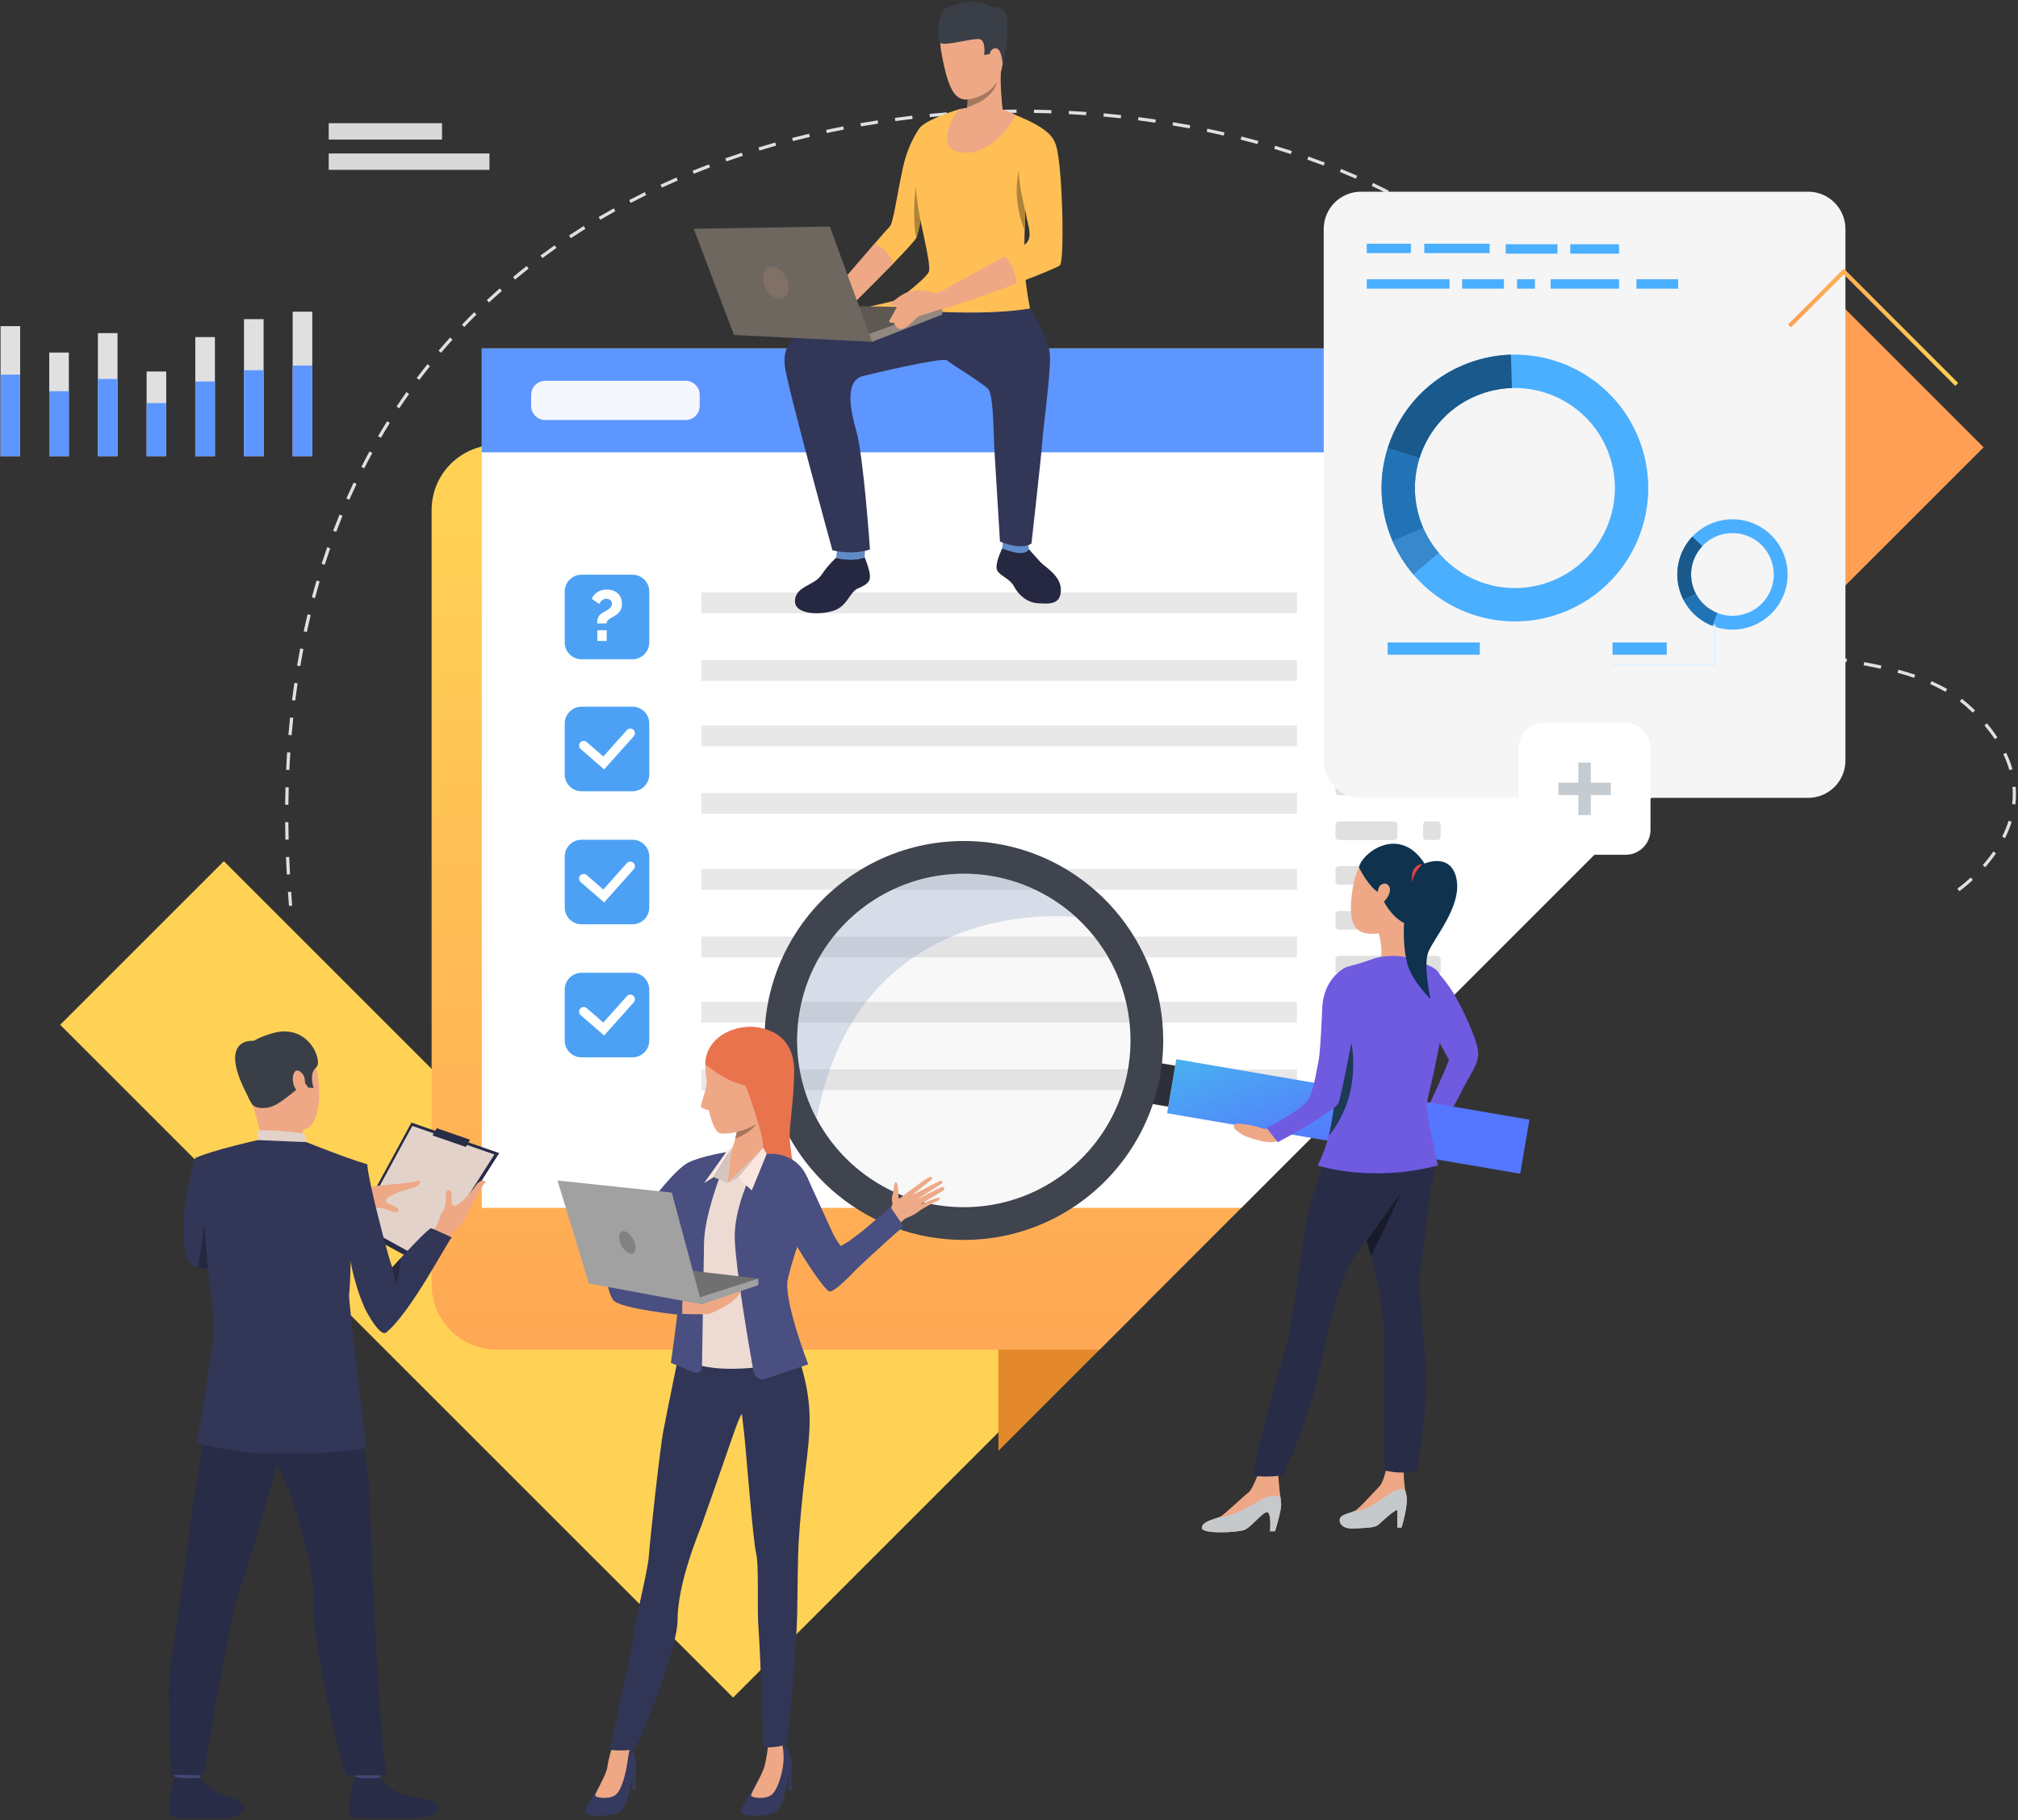<svg width="939" height="847" viewBox="0 0 939 847" fill="none" xmlns="http://www.w3.org/2000/svg">
<rect x="0" y="0" width="939" height="847" fill="#333333" stroke="none"/>
<path d="M923 208.162L506.736 624.391L486.253 644.873L442.523 688.599L341.113 790L28 476.913L104.169 400.768L197.392 493.984L286.989 583.573L341.113 637.692L395.238 583.573L725.047 253.774L846.831 132L923 208.162Z" fill="url(#paint0_linear)"/>
<path d="M533.675 526.949V606.046L511.636 628.096L464.584 675.171V526.949H533.675Z" fill="#E3892B"/>
<path d="M797.425 237.366V342.164L511.636 628.096H231.177C214.412 628.096 200.833 614.491 200.833 597.736V237.366C200.833 220.591 214.412 207.006 231.177 207.006H767.081C767.584 207.006 768.066 207.026 768.568 207.045C784.638 207.818 797.425 221.094 797.425 237.366Z" fill="url(#paint1_linear)"/>
<path d="M774.073 162.192V365.528L577.598 562.101H224.185V162.192H774.073Z" fill="white"/>
<path d="M774.068 162.187H224.189V210.49H774.068V162.187Z" fill="#5D96FF"/>
<path d="M319.026 195.465H253.714C250.092 195.465 247.156 192.527 247.156 188.903V183.774C247.156 180.15 250.092 177.212 253.714 177.212H319.026C322.648 177.212 325.584 180.15 325.584 183.774V188.903C325.584 192.527 322.648 195.465 319.026 195.465Z" fill="#F5F7FF"/>
<path d="M797.87 590.212C797.879 590.208 797.887 590.207 797.899 590.209C797.781 590.261 797.764 590.266 797.87 590.212Z" fill="#323657"/>
<path d="M134.467 421.58C134.288 419.423 134.12 417.243 133.968 415.102L135.466 414.995C135.618 417.131 135.785 419.304 135.964 421.455L134.467 421.58ZM911.673 414.744L910.818 413.507C910.845 413.489 913.474 411.658 916.998 408.38L918.021 409.481C914.411 412.84 911.783 414.668 911.673 414.744ZM133.454 406.99C133.303 404.284 133.172 401.552 133.064 398.87L134.566 398.81C134.672 401.484 134.803 404.208 134.953 406.906L133.454 406.99ZM923.73 403.593L922.598 402.604C924.397 400.542 926.056 398.408 927.529 396.263L928.767 397.114C927.262 399.308 925.567 401.487 923.73 403.593ZM132.805 390.744C132.74 388.036 132.698 385.3 132.679 382.616L134.181 382.605C134.2 385.281 134.243 388.008 134.306 390.709L132.805 390.744ZM932.958 390.046L931.615 389.372C932.84 386.93 933.851 384.44 934.621 381.972L936.056 382.42C935.261 384.966 934.22 387.531 932.958 390.046ZM134.192 374.502L132.69 374.487C132.717 371.777 132.769 369.042 132.843 366.359L134.345 366.4C134.271 369.074 134.219 371.801 134.192 374.502ZM937.779 374.36L936.286 374.187C936.464 372.652 936.554 371.096 936.554 369.562C936.554 368.458 936.507 367.34 936.415 366.238L937.912 366.112C938.008 367.256 938.057 368.417 938.057 369.562C938.057 371.154 937.963 372.768 937.779 374.36ZM934.982 358.409C934.28 355.925 933.327 353.415 932.152 350.949L933.508 350.302C934.719 352.844 935.702 355.434 936.428 358L934.982 358.409ZM134.643 358.303L133.142 358.234C133.266 355.527 133.418 352.795 133.591 350.117L135.091 350.215C134.918 352.883 134.767 355.605 134.643 358.303ZM928.195 343.994C926.776 341.852 925.157 339.692 923.381 337.573L924.532 336.607C926.345 338.77 927.998 340.975 929.447 343.164L928.195 343.994ZM135.692 342.137L134.195 342.011C134.422 339.31 134.679 336.587 134.957 333.918L136.452 334.074C136.175 336.733 135.919 339.446 135.692 342.137ZM917.929 331.658C917.714 331.444 917.497 331.229 917.277 331.015C915.603 329.381 913.806 327.826 911.934 326.393L912.848 325.2C914.766 326.669 916.61 328.263 918.326 329.94C918.55 330.158 918.77 330.375 918.989 330.592L917.929 331.658ZM137.374 326.029L135.883 325.842C136.219 323.154 136.588 320.443 136.977 317.787L138.463 318.005C138.076 320.651 137.71 323.351 137.374 326.029ZM905.297 321.961C903.068 320.667 900.666 319.448 898.156 318.34L898.763 316.965C901.322 318.095 903.774 319.339 906.051 320.661L905.297 321.961ZM890.668 315.434C888.239 314.608 885.716 313.846 882.952 313.105L883.342 311.653C886.137 312.403 888.692 313.174 891.151 314.011L890.668 315.434ZM875.1 311.203C872.711 310.679 870.116 310.149 867.167 309.584L867.45 308.108C870.412 308.675 873.02 309.207 875.422 309.736L875.1 311.203ZM139.724 310.007L138.242 309.757C138.693 307.085 139.178 304.392 139.683 301.756L141.159 302.039C140.656 304.665 140.173 307.346 139.724 310.007ZM859.192 308.117L856.77 307.683C854.923 307.353 853.065 307.021 851.2 306.681L851.469 305.202C853.332 305.542 855.188 305.873 857.035 306.203L859.457 306.637L859.192 308.117ZM843.213 305.167C840.344 304.597 837.74 304.044 835.254 303.478L835.587 302.012C838.06 302.576 840.651 303.126 843.505 303.693L843.213 305.167ZM827.352 301.518C824.653 300.788 822.025 300.009 819.542 299.202L820.006 297.773C822.465 298.572 825.069 299.344 827.744 300.066L827.352 301.518ZM811.869 296.456C809.305 295.447 806.789 294.358 804.389 293.218L805.033 291.86C807.402 292.986 809.887 294.061 812.419 295.057L811.869 296.456ZM142.774 294.106L141.305 293.789C141.876 291.139 142.483 288.473 143.11 285.862L144.571 286.213C143.947 288.812 143.342 291.467 142.774 294.106ZM797.162 289.447C794.799 288.097 792.473 286.645 790.248 285.129L791.094 283.886C793.286 285.38 795.578 286.811 797.907 288.142L797.162 289.447ZM783.704 280.272C781.612 278.584 779.548 276.78 777.571 274.91L778.603 273.817C780.552 275.66 782.585 277.438 784.647 279.102L783.704 280.272ZM146.555 278.366L145.103 277.98C145.798 275.364 146.533 272.728 147.287 270.148L148.729 270.57C147.979 273.138 147.247 275.761 146.555 278.366ZM771.872 269.09C770.078 267.115 768.309 265.022 766.615 262.871L767.795 261.94C769.467 264.064 771.213 266.129 772.983 268.078L771.872 269.09ZM151.097 262.83L149.665 262.372C150.49 259.794 151.356 257.199 152.241 254.66L153.66 255.154C152.779 257.681 151.917 260.264 151.097 262.83ZM761.793 256.312C760.289 254.123 758.806 251.821 757.387 249.471L758.673 248.693C760.077 251.019 761.544 253.295 763.031 255.461L761.793 256.312ZM156.421 247.548L155.016 247.016C155.972 244.486 156.974 241.94 157.992 239.449L159.383 240.017C158.369 242.497 157.373 245.03 156.421 247.548ZM753.371 242.395C752.122 240.056 750.893 237.612 749.717 235.129L751.074 234.485C752.241 236.946 753.459 239.369 754.697 241.688L753.371 242.395ZM162.546 232.57L161.171 231.963C162.263 229.488 163.402 227 164.555 224.569L165.912 225.213C164.765 227.632 163.632 230.107 162.546 232.57ZM746.394 227.706C745.363 225.266 744.347 222.726 743.375 220.157L744.78 219.625C745.745 222.176 746.754 224.698 747.778 227.121L746.394 227.706ZM169.481 217.953L168.142 217.27C169.368 214.863 170.644 212.442 171.934 210.076L173.253 210.796C171.97 213.15 170.7 215.558 169.481 217.953ZM740.632 212.504C739.78 209.995 738.942 207.392 738.14 204.767L739.577 204.328C740.374 206.938 741.208 209.526 742.054 212.02L740.632 212.504ZM177.229 203.75L175.931 202.993C177.293 200.657 178.706 198.313 180.13 196.027L181.404 196.822C179.989 199.096 178.584 201.428 177.229 203.75ZM735.877 196.958C735.173 194.4 734.481 191.752 733.821 189.089L735.279 188.727C735.937 191.378 736.625 194.013 737.326 196.559L735.877 196.958ZM185.78 190.018L184.529 189.186C186.021 186.938 187.568 184.68 189.126 182.477L190.353 183.345C188.803 185.536 187.264 187.782 185.78 190.018ZM731.861 181.242C731.147 178.686 730.319 176.114 729.4 173.596L730.812 173.08C731.744 175.635 732.584 178.245 733.308 180.838L731.861 181.242ZM195.118 176.809L193.917 175.905C195.54 173.747 197.217 171.584 198.901 169.477L200.074 170.416C198.4 172.511 196.733 174.662 195.118 176.809ZM726.357 166.145C725.264 163.731 724.059 161.305 722.774 158.934L724.096 158.217C725.397 160.619 726.619 163.078 727.726 165.525L726.357 166.145ZM205.216 164.171L204.071 163.198C205.817 161.14 207.617 159.08 209.423 157.074L210.539 158.08C208.744 160.075 206.953 162.124 205.216 164.171ZM216.039 152.147L214.952 151.109C216.815 149.158 218.733 147.206 220.653 145.308L221.71 146.377C219.799 148.266 217.892 150.207 216.039 152.147ZM718.696 151.984C717.281 149.747 715.758 147.502 714.169 145.314L715.385 144.431C716.992 146.645 718.533 148.916 719.965 151.18L718.696 151.984ZM227.544 140.774L226.52 139.676C228.49 137.837 230.518 135.999 232.546 134.213L233.539 135.341C231.521 137.118 229.504 138.946 227.544 140.774ZM709.239 138.93C707.56 136.884 705.781 134.833 703.949 132.837L705.056 131.82C706.906 133.837 708.704 135.908 710.401 137.976L709.239 138.93ZM239.685 130.08L238.725 128.924C240.795 127.202 242.923 125.482 245.05 123.812L245.977 124.994C243.862 126.656 241.745 128.367 239.685 130.08ZM698.339 127.03C696.452 125.173 694.469 123.315 692.446 121.507L693.448 120.386C695.488 122.21 697.488 124.085 699.393 125.958L698.339 127.03ZM252.388 120.101L251.493 118.893C253.648 117.294 255.862 115.698 258.071 114.15L258.933 115.381C256.735 116.921 254.532 118.51 252.388 120.101ZM686.303 116.26C684.247 114.581 682.105 112.906 679.936 111.28L680.837 110.077C683.022 111.716 685.181 113.404 687.253 115.096L686.303 116.26ZM265.607 110.838L264.779 109.584C267.022 108.1 269.32 106.624 271.609 105.195L272.404 106.471C270.126 107.892 267.84 109.361 265.607 110.838ZM673.372 106.559C671.188 105.051 668.921 103.546 666.633 102.088L667.441 100.82C669.744 102.289 672.027 103.804 674.225 105.321L673.372 106.559ZM279.316 102.281L278.554 100.986C280.867 99.624 283.239 98.268 285.608 96.954L286.336 98.269C283.979 99.577 281.617 100.926 279.316 102.281ZM659.739 97.856C657.451 96.505 655.085 95.159 652.707 93.857L653.428 92.538C655.821 93.849 658.201 95.203 660.503 96.562L659.739 97.856ZM293.459 94.434L292.763 93.102C295.149 91.855 297.589 90.619 300.014 89.427L300.676 90.777C298.263 91.963 295.834 93.194 293.459 94.434ZM645.55 90.08C643.18 88.875 640.735 87.676 638.282 86.518L638.924 85.159C641.39 86.323 643.848 87.528 646.231 88.74L645.55 90.08ZM307.984 87.296L307.355 85.931C309.797 84.804 312.294 83.687 314.778 82.611L315.375 83.99C312.902 85.061 310.415 86.174 307.984 87.296ZM630.916 83.163C628.475 82.093 625.967 81.031 623.46 80.009L624.027 78.617C626.546 79.644 629.067 80.71 631.519 81.786L630.916 83.163ZM322.843 80.859L322.279 79.466C324.771 78.455 327.319 77.456 329.85 76.496L330.383 77.901C327.862 78.857 325.325 79.852 322.843 80.859ZM615.924 77.05C613.424 76.104 610.864 75.171 608.315 74.278L608.813 72.859C611.373 73.757 613.944 74.694 616.455 75.643L615.924 77.05ZM337.988 75.115L337.487 73.698C340.027 72.8 342.617 71.916 345.185 71.071L345.654 72.499C343.097 73.341 340.518 74.221 337.988 75.115ZM600.643 71.691C598.097 70.865 595.496 70.055 592.911 69.281L593.341 67.841C595.937 68.617 598.549 69.432 601.106 70.261L600.643 71.691ZM353.377 70.052L352.938 68.614C355.515 67.828 358.14 67.058 360.742 66.325L361.15 67.771C358.558 68.502 355.943 69.269 353.377 70.052ZM585.127 67.045C582.544 66.334 579.909 65.639 577.295 64.98L577.663 63.522C580.287 64.184 582.933 64.882 585.526 65.596L585.127 67.045ZM368.969 65.656L368.592 64.201C371.192 63.527 373.847 62.868 376.483 62.242L376.83 63.705C374.203 64.328 371.558 64.985 368.969 65.656ZM569.421 63.081C566.807 62.48 564.145 61.897 561.509 61.347L561.816 59.875C564.462 60.427 567.134 61.013 569.758 61.617L569.421 63.081ZM384.727 61.916L384.411 60.447C387.044 59.878 389.722 59.328 392.372 58.811L392.659 60.287C390.019 60.801 387.351 61.349 384.727 61.916ZM553.564 59.773C550.929 59.279 548.246 58.803 545.587 58.358L545.835 56.875C548.503 57.322 551.196 57.799 553.841 58.296L553.564 59.773ZM400.62 58.817L400.362 57.336C403.006 56.874 405.703 56.431 408.378 56.018L408.607 57.504C405.942 57.915 403.255 58.357 400.62 58.817ZM537.585 57.1C534.931 56.708 532.231 56.337 529.56 55.995L529.75 54.505C532.431 54.847 535.141 55.22 537.804 55.612L537.585 57.1ZM416.616 56.346L416.416 54.856C419.085 54.496 421.795 54.158 424.472 53.849L424.644 55.343C421.977 55.65 419.275 55.987 416.616 56.346ZM521.515 55.044C518.841 54.754 516.129 54.486 513.453 54.246L513.588 52.749C516.272 52.989 518.994 53.259 521.677 53.55L521.515 55.044ZM432.686 54.493L432.542 52.996C435.223 52.739 437.942 52.503 440.625 52.296L440.741 53.794C438.067 54.001 435.357 54.236 432.686 54.493ZM505.378 53.598C502.704 53.408 499.983 53.241 497.292 53.1L497.371 51.599C500.071 51.74 502.801 51.908 505.485 52.098L505.378 53.598ZM448.804 53.247L448.717 51.746C451.399 51.59 454.124 51.456 456.814 51.349L456.874 52.851C454.193 52.957 451.477 53.091 448.804 53.247ZM489.198 52.752C486.516 52.661 483.796 52.594 481.112 52.553L481.135 51.05C483.828 51.092 486.558 51.158 489.25 51.249L489.198 52.752ZM464.947 52.603L464.914 51.1C467.595 51.042 470.32 51.009 473.014 51L473.019 52.504C470.334 52.512 467.618 52.546 464.947 52.603Z" fill="#E0E0E0"/>
<path d="M9.38 151.775H0.256V212.309H9.38V151.775Z" fill="#E0E0E0"/>
<path d="M32.035 164.076H22.912V212.309H32.035V164.076Z" fill="#E0E0E0"/>
<path d="M54.69 155.025H45.566V212.309H54.69V155.025Z" fill="#E0E0E0"/>
<path d="M77.344 172.894H68.221V212.309H77.344V172.894Z" fill="#E0E0E0"/>
<path d="M99.999 156.881H90.875V212.309H99.999V156.881Z" fill="#E0E0E0"/>
<path d="M122.654 148.526H113.53V212.309H122.654V148.526Z" fill="#E0E0E0"/>
<path d="M145.309 145.045H136.185V212.309H145.309V145.045Z" fill="#E0E0E0"/>
<path d="M9.38 174.332H0.256V212.309H9.38V174.332Z" fill="#5D96FF"/>
<path d="M32.035 182.048H22.912V212.309H32.035V182.048Z" fill="#5D96FF"/>
<path d="M54.69 176.37H45.566V212.309H54.69V176.37Z" fill="#5D96FF"/>
<path d="M77.344 187.581H68.221V212.309H77.344V187.581Z" fill="#5D96FF"/>
<path d="M99.999 177.535H90.875V212.309H99.999V177.535Z" fill="#5D96FF"/>
<path d="M122.654 172.293H113.53V212.309H122.654V172.293Z" fill="#5D96FF"/>
<path d="M145.309 170.109H136.185V212.309H145.309V170.109Z" fill="#5D96FF"/>
<path d="M205.685 57.335H152.952V64.956H205.685V57.335Z" fill="#D9D9D9"/>
<path d="M227.752 71.421H152.952V79.041H227.752V71.421Z" fill="#D9D9D9"/>
<path d="M603.491 275.735H326.339V285.393H603.491V275.735Z" fill="#E8E8E8"/>
<path d="M603.491 307.207H326.339V316.865H603.491V307.207Z" fill="#E8E8E8"/>
<path d="M603.491 337.567H326.339V347.225H603.491V337.567Z" fill="#E8E8E8"/>
<path d="M603.491 369.039H326.339V378.697H603.491V369.039Z" fill="#E8E8E8"/>
<path d="M603.491 404.395H326.339V414.053H603.491V404.395Z" fill="#E8E8E8"/>
<path d="M603.491 435.867H326.339V445.525H603.491V435.867Z" fill="#E8E8E8"/>
<path d="M603.491 466.227H326.339V475.885H603.491V466.227Z" fill="#E8E8E8"/>
<path d="M603.491 497.699H326.339V507.357H603.491V497.699Z" fill="#E8E8E8"/>
<path d="M270.589 306.801H294.302C298.614 306.801 302.11 303.303 302.11 298.989V275.265C302.11 270.95 298.614 267.453 294.302 267.453H270.589C266.277 267.453 262.781 270.95 262.781 275.265V298.989C262.781 303.303 266.277 306.801 270.589 306.801Z" fill="#4CA1F4"/>
<path d="M270.589 430.143H294.302C298.614 430.143 302.11 426.646 302.11 422.332V398.607C302.11 394.293 298.614 390.795 294.302 390.795H270.589C266.277 390.795 262.781 394.292 262.781 398.607V422.332C262.781 426.646 266.277 430.143 270.589 430.143Z" fill="#4CA1F4"/>
<path d="M281.103 419.978L270.189 410.491C269.294 409.713 269.199 408.357 269.977 407.461C270.754 406.566 272.11 406.471 273.005 407.249L280.722 413.958L291.692 401.676C292.482 400.791 293.838 400.715 294.723 401.505C295.607 402.296 295.683 403.653 294.893 404.538L281.103 419.978Z" fill="white"/>
<path d="M270.589 368.229H294.302C298.614 368.229 302.11 364.732 302.11 360.418V336.693C302.11 332.38 298.614 328.882 294.302 328.882H270.589C266.277 328.882 262.781 332.38 262.781 336.693V360.418C262.781 364.732 266.277 368.229 270.589 368.229Z" fill="#4CA1F4"/>
<path d="M281.103 358.066L270.189 348.579C269.294 347.8 269.199 346.444 269.977 345.549C270.754 344.653 272.11 344.559 273.005 345.336L280.722 352.045L291.692 339.763C292.482 338.879 293.838 338.803 294.723 339.593C295.607 340.383 295.683 341.741 294.893 342.625L281.103 358.066Z" fill="white"/>
<path d="M270.589 492.056H294.302C298.614 492.056 302.11 488.558 302.11 484.244V460.519C302.11 456.205 298.614 452.708 294.302 452.708H270.589C266.277 452.708 262.781 456.205 262.781 460.519V484.244C262.781 488.558 266.277 492.056 270.589 492.056Z" fill="#4CA1F4"/>
<path d="M281.103 481.892L270.189 472.405C269.294 471.627 269.199 470.27 269.977 469.375C270.754 468.48 272.11 468.385 273.005 469.162L280.722 475.871L291.692 463.589C292.482 462.704 293.838 462.628 294.723 463.419C295.607 464.209 295.683 465.566 294.893 466.451L281.103 481.892Z" fill="white"/>
<path d="M277.855 290.129C277.855 289.619 277.888 289.13 277.955 288.664C278.022 288.199 278.149 287.749 278.337 287.316C278.526 286.884 278.798 286.479 279.153 286.102C279.507 285.725 279.973 285.381 280.55 285.07C280.838 284.915 281.221 284.71 281.698 284.454C282.175 284.199 282.641 283.905 283.095 283.572C283.55 283.238 283.944 282.856 284.276 282.423C284.609 281.99 284.776 281.508 284.776 280.975C284.776 280.243 284.51 279.672 283.977 279.261C283.445 278.851 282.835 278.645 282.148 278.645C281.703 278.645 281.31 278.729 280.966 278.895C280.622 279.061 280.312 279.261 280.035 279.494C279.757 279.727 279.519 279.988 279.319 280.277C279.119 280.565 278.942 280.821 278.787 281.042L275.36 278.646C275.936 277.292 276.852 276.238 278.105 275.483C279.358 274.729 280.771 274.351 282.347 274.351C283.19 274.351 284.033 274.474 284.875 274.718C285.718 274.962 286.472 275.35 287.138 275.883C287.803 276.415 288.347 277.104 288.768 277.947C289.19 278.79 289.401 279.811 289.401 281.009C289.401 282.274 289.14 283.334 288.619 284.188C288.097 285.042 287.326 285.792 286.306 286.435C285.84 286.746 285.369 287.023 284.892 287.267C284.415 287.511 283.977 287.766 283.578 288.032C283.178 288.299 282.857 288.598 282.614 288.931C282.369 289.264 282.247 289.664 282.247 290.13H277.855V290.129ZM277.954 298.285V293.292H282.313V298.285H277.954Z" fill="white"/>
<path d="M389.07 259.543C389.07 259.543 385.439 262.726 382.18 267.617C378.92 272.509 370.268 272.769 369.898 279.446C369.527 286.123 381.661 286.329 388.032 284.155C394.403 281.981 395.366 275.459 399.219 273.829C403.072 272.198 405.071 270.878 404.775 267.695C404.479 264.512 402.347 259.344 402.347 259.344C402.347 259.344 399.954 260.109 398.546 260.264C397.138 260.419 392.403 260.474 389.07 259.543Z" fill="#252840"/>
<path d="M432.738 78.631C432.738 78.631 430.296 93.158 428.329 102.754C428.329 102.754 428.329 102.754 428.329 102.755C427.53 106.646 426.81 109.727 426.363 110.696C425.8 111.917 421.216 116.84 415.608 122.618C405.765 132.755 392.762 145.52 392.762 145.52L387.679 135.866C387.679 135.866 399.229 122.319 407.059 113.28C410.683 109.096 413.51 105.88 414.028 105.416C415.665 103.951 417.565 89.514 420.236 77.619C422.907 65.723 428.259 59.15 428.259 59.15L432.738 78.631Z" fill="#FFBF55"/>
<path d="M415.608 122.618C405.765 132.755 392.762 145.52 392.762 145.52L387.679 135.866C387.679 135.866 399.229 122.319 407.059 113.28C409.459 114.457 413.865 117.266 415.608 122.618Z" fill="#EEA886"/>
<path d="M478.725 255.565C478.725 255.565 482.068 259.263 484.044 261.505C486.022 263.747 493.592 267.754 493.632 274.411C493.677 281.63 488.048 280.998 483.039 280.734C478.031 280.47 473.961 277.009 471.852 272.921C469.744 268.833 464.133 267.759 463.737 264.462C463.342 261.166 466.338 255.232 466.338 255.232L478.725 255.565Z" fill="#252840"/>
<path d="M466.985 249.087L466.339 255.232C466.339 255.232 476.792 259.79 478.726 255.565L478.277 250.092L466.985 249.087Z" fill="#5F8CC9"/>
<path d="M389.64 255.094L389.07 259.543C389.07 259.543 395.387 261.776 402.347 259.345L402.489 255.389L389.64 255.094Z" fill="#5F8CC9"/>
<path d="M479.316 143.557C479.68 144.85 412.406 143.557 412.406 143.557C412.406 143.557 431.015 130.005 432.221 126.384C433.427 122.764 427.482 101.042 426.707 93.974C426.087 88.318 424.532 63.014 428.258 59.15C432.153 55.109 446.178 50.875 446.178 50.875L466.626 51.634C466.626 51.634 470 52.34 472.413 53.461C474.825 54.581 488.62 59.498 490.861 66.393C493.101 73.289 477.095 95.46 477.095 95.46C477.095 95.46 477.065 96.456 477.016 98.089C477.016 98.09 477.016 98.09 477.016 98.09C476.954 100.267 476.863 103.576 476.779 107.166C476.672 111.815 476.579 116.933 476.579 120.672C476.579 129.464 478.953 142.263 479.316 143.557Z" fill="#FFBF55"/>
<path d="M479.317 143.557C479.317 143.557 488.467 157.003 488.596 166.182C488.725 175.362 485.207 200.816 484.948 205.858C484.69 210.901 479.951 252.923 479.951 252.923C479.951 252.923 476.289 256.328 465.305 252.061C465.305 252.061 462.88 212.21 462.622 207.943C462.363 203.677 462.363 184.025 459.908 181.18C457.452 178.336 442.592 169.415 440.653 167.734C438.714 166.053 404.945 174.118 401.407 175.036C392.245 177.413 396.421 193.364 398.448 200.514C401.839 212.477 404.803 255.681 404.803 255.681C404.803 255.681 398.277 258.463 387.346 256.112C387.346 256.112 365.881 178.103 365.192 170.345C364.502 162.587 364.164 149.796 417.061 140.072L479.317 143.557Z" fill="#323657"/>
<path d="M451.789 6.427C451.789 6.427 434.04 2.421 438.094 24.77C442.148 47.118 446.417 48.875 457.126 44.249C467.834 39.625 466.875 25.306 467.414 18.285C467.953 11.264 457.451 6.671 451.789 6.427Z" fill="#EEA886"/>
<path d="M447.092 56.611C447.092 56.611 454.953 64.949 467.377 57.372C467.377 57.372 464.599 39.302 466.061 30.501C467.523 21.699 449.852 44.138 449.852 44.138C450.085 44.26 450.238 45.099 450.273 46.294C450.304 47.307 450.25 48.575 450.088 49.876C449.723 52.802 448.813 55.892 447.092 56.611Z" fill="#EEA886"/>
<path d="M461.309 21.806C461.543 19.834 465.438 19.112 465.752 22.068C466.065 25.023 463.982 30.212 462.503 29.701C461.024 29.191 460.986 24.525 461.309 21.806Z" fill="#EEA886"/>
<path d="M466.549 29.753C466.549 29.753 466.091 22.712 463.52 22.492C460.95 22.272 460.555 25.108 460.555 25.108L457.959 25.598C457.959 25.598 458.778 19.426 456.212 18.348C453.646 17.27 439.582 21.746 437.521 19.934C435.461 18.123 436.43 5.603 440.157 3.89C443.883 2.178 454.174 -1.662 461.714 3.444C461.714 3.444 467.592 2.774 468.463 7.519C469.335 12.265 468.147 26.224 466.549 29.753Z" fill="#3A3F47"/>
<path d="M450.088 49.876C462.905 45.922 463.87 38.201 463.884 38.08C459.663 45.336 450.274 46.295 450.274 46.295C450.303 47.308 450.25 48.575 450.088 49.876Z" fill="#A77860"/>
<path d="M472.623 53.558C472.623 53.558 463.237 72.252 448.074 71.045C432.911 69.839 445.489 51.048 446.178 50.875C446.936 50.684 461.729 46.996 472.623 53.558Z" fill="#EEA886"/>
<path d="M404.71 142.61C404.71 142.61 451.17 148.341 479.317 143.557L425.534 136.834C425.534 136.834 425.216 138.206 404.71 142.61Z" fill="#FFBF55"/>
<path d="M439.458 134.716L435.997 136.471C435.997 136.471 436.786 141.971 438.681 143.637L442.565 142.646C442.565 142.647 441.756 136.613 439.458 134.716Z" fill="#EEA886"/>
<path d="M493.219 123.454C492.527 124.255 483.393 127.931 473.075 131.907L473.074 131.908C458.979 137.341 443.078 142.48 443.078 142.48L439.458 134.717C439.458 134.717 456.11 125.664 467.361 119.316C472.676 116.318 476.786 113.922 477.366 113.369C479.176 111.645 479.645 108.88 478.314 104.059C476.984 99.238 473.92 77.079 473.575 74.493C473.23 71.908 474.437 65.011 480.899 64.667C487.36 64.322 490.649 66.147 490.649 66.147C490.649 66.147 492.271 66.822 493.477 82.51C494.684 98.198 494.856 121.557 493.219 123.454Z" fill="#FFBF55"/>
<path d="M477.016 98.09C477.016 98.091 477.016 98.091 477.016 98.091C476.954 100.268 476.863 103.577 476.779 107.166C470.473 91.701 474.116 79.358 474.178 79.15C473.496 83.347 476.967 97.884 477.016 98.09Z" fill="#B08439"/>
<path d="M428.329 102.754C428.329 102.754 428.329 102.754 428.329 102.755C427.53 106.646 426.81 109.727 426.363 110.696C424.209 100.267 426.147 86.913 426.147 86.913C426.441 93.292 428.329 102.754 428.329 102.754Z" fill="#B08439"/>
<path d="M473.076 131.907L473.075 131.908C458.979 137.341 442.566 142.647 442.566 142.647L439.459 134.717C439.459 134.717 456.11 125.664 467.362 119.316C467.361 119.316 471.455 121.311 473.076 131.907Z" fill="#EEA886"/>
<path d="M438.457 143.106L372.422 142.135L405.762 159.072L438.457 143.106Z" fill="#5E5853"/>
<path d="M405.762 159.072L438.457 146.401V143.106L403.178 155.839L405.762 159.072Z" fill="#91887F"/>
<path d="M436.745 136.591C436.745 136.591 432.62 135.949 429.769 135.284C427.563 134.77 422.077 135.478 420.68 136.895C419.283 138.312 414.839 148.182 413.999 148.784C413.158 149.387 414.429 150.78 415.905 150.08C415.905 150.08 417.26 154.399 420.605 152.783C423.949 151.166 426.22 147.636 427.971 147.014C429.723 146.392 439.921 143.255 439.921 143.255C439.921 143.255 439.374 135.54 436.745 136.591Z" fill="#EEA886"/>
<path d="M421.687 136.248C421.687 136.248 419.037 137.528 418.346 138.099C417.654 138.67 414.85 140.77 414.171 141.264C413.492 141.758 415.195 143.163 420.208 140.991C425.221 138.818 421.687 136.248 421.687 136.248Z" fill="#EEA886"/>
<path d="M405.762 159.072L386.12 105.416L322.799 106.45L341.519 155.895L405.762 159.072Z" fill="#6E6760"/>
<path d="M364.537 138.536C367.189 137.208 367.773 132.999 365.84 129.135C363.908 125.27 360.191 123.213 357.539 124.541C354.887 125.868 354.304 130.077 356.236 133.942C358.169 137.806 361.885 139.863 364.537 138.536Z" fill="#807066"/>
<path d="M648.682 370.066H622.977C622.109 370.066 621.406 369.362 621.406 368.494V362.94C621.406 362.072 622.109 361.368 622.977 361.368H648.682C649.55 361.368 650.253 362.072 650.253 362.94V368.494C650.253 369.362 649.549 370.066 648.682 370.066Z" fill="#E0E0E0"/>
<path d="M648.682 390.923H622.977C622.109 390.923 621.406 390.219 621.406 389.351V383.797C621.406 382.929 622.109 382.225 622.977 382.225H648.682C649.55 382.225 650.253 382.929 650.253 383.797V389.351C650.253 390.219 649.549 390.923 648.682 390.923Z" fill="#E0E0E0"/>
<path d="M648.682 411.78H622.977C622.109 411.78 621.406 411.076 621.406 410.207V404.654C621.406 403.785 622.109 403.081 622.977 403.081H648.682C649.55 403.081 650.253 403.785 650.253 404.654V410.207C650.253 411.076 649.549 411.78 648.682 411.78Z" fill="#E0E0E0"/>
<path d="M648.682 432.637H622.977C622.109 432.637 621.406 431.933 621.406 431.064V425.511C621.406 424.642 622.109 423.938 622.977 423.938H648.682C649.55 423.938 650.253 424.642 650.253 425.511V431.064C650.253 431.933 649.549 432.637 648.682 432.637Z" fill="#E0E0E0"/>
<path d="M648.682 453.493H622.977C622.109 453.493 621.406 452.79 621.406 451.921V446.367C621.406 445.499 622.109 444.795 622.977 444.795H648.682C649.55 444.795 650.253 445.499 650.253 446.367V451.921C650.253 452.79 649.549 453.493 648.682 453.493Z" fill="#E0E0E0"/>
<path d="M648.682 474.35H622.977C622.109 474.35 621.406 473.646 621.406 472.778V467.224C621.406 466.356 622.109 465.652 622.977 465.652H648.682C649.55 465.652 650.253 466.355 650.253 467.224V472.778C650.253 473.646 649.549 474.35 648.682 474.35Z" fill="#E0E0E0"/>
<path d="M668.801 370.066H663.735C662.868 370.066 662.164 369.362 662.164 368.494V362.94C662.164 362.072 662.868 361.368 663.735 361.368H668.801C669.669 361.368 670.372 362.072 670.372 362.94V368.494C670.372 369.362 669.669 370.066 668.801 370.066Z" fill="#E0E0E0"/>
<path d="M668.801 390.923H663.735C662.868 390.923 662.164 390.219 662.164 389.351V383.797C662.164 382.929 662.868 382.225 663.735 382.225H668.801C669.669 382.225 670.372 382.929 670.372 383.797V389.351C670.372 390.219 669.669 390.923 668.801 390.923Z" fill="#E0E0E0"/>
<path d="M668.801 411.78H663.735C662.868 411.78 662.164 411.076 662.164 410.207V404.654C662.164 403.785 662.868 403.081 663.735 403.081H668.801C669.669 403.081 670.372 403.785 670.372 404.654V410.207C670.372 411.076 669.669 411.78 668.801 411.78Z" fill="#E0E0E0"/>
<path d="M668.801 432.637H663.735C662.868 432.637 662.164 431.933 662.164 431.064V425.511C662.164 424.642 662.868 423.938 663.735 423.938H668.801C669.669 423.938 670.372 424.642 670.372 425.511V431.064C670.372 431.933 669.669 432.637 668.801 432.637Z" fill="#E0E0E0"/>
<path d="M668.801 453.493H663.735C662.868 453.493 662.164 452.79 662.164 451.921V446.367C662.164 445.499 662.868 444.795 663.735 444.795H668.801C669.669 444.795 670.372 445.499 670.372 446.367V451.921C670.372 452.79 669.669 453.493 668.801 453.493Z" fill="#E0E0E0"/>
<path d="M668.801 474.35H663.735C662.868 474.35 662.164 473.646 662.164 472.778V467.224C662.164 466.356 662.868 465.652 663.735 465.652H668.801C669.669 465.652 670.372 466.355 670.372 467.224V472.778C670.372 473.646 669.669 474.35 668.801 474.35Z" fill="#E0E0E0"/>
<path d="M664.655 475.872C664.655 475.872 652.327 447.927 666.63 450.241C666.63 450.241 671.499 454.268 676.495 462.472C680.281 468.686 688.15 485.132 687.859 490.696C687.567 496.257 683.613 500.406 679.342 509.34C679.342 509.34 670.466 525.92 670.091 527.918L660.707 523.043C660.707 523.043 668.659 507.19 674.263 493.253L664.655 475.872Z" fill="#6F5BE0"/>
<path d="M707.378 546.227L543.076 518.069L547.355 492.924L711.657 521.082L707.378 546.227Z" fill="url(#paint2_linear)"/>
<path d="M546.837 495.931L538.941 494.586L535.694 513.672L543.59 515.016L546.837 495.931Z" fill="#2D3038"/>
<path d="M593.291 712.614H590.964C590.964 712.614 591.74 703.824 589.586 703.738C587.434 703.652 582.094 710.89 578.906 712.011C575.719 713.131 559.355 714.078 559.269 711.063C559.182 708.048 565.555 706.839 567.537 705.979C569.517 705.116 579.165 695.723 580.887 694.604C582.611 693.482 585.55 685.694 585.55 685.694L594.685 685.288C594.685 685.288 595.202 692.568 595.755 696.423C595.962 697.848 596.111 699.147 596.133 700.033C596.218 703.307 593.291 712.614 593.291 712.614Z" fill="#EEA886"/>
<path d="M652.143 710.876H650.205V702.695C648.59 702.83 643.162 707.969 641.482 709.457C639.804 710.942 637.5 710.877 630.425 711.326C623.352 711.776 622.685 707.54 623.804 706.097C624.923 704.655 628.542 704.024 630.425 703.124C632.308 702.222 639.739 693.839 641.721 691.856C643.7 689.873 644.908 684.194 644.908 684.194L653.177 684.915C653.177 684.915 653.123 690.111 654.065 694.469V694.472C654.07 694.482 654.072 694.494 654.074 694.504C654.154 694.876 654.242 695.24 654.339 695.595C655.567 700.126 652.143 710.876 652.143 710.876Z" fill="#EEA886"/>
<path d="M621.569 525.429C621.569 525.429 618.444 532.822 618.168 534.69C617.892 536.557 610.577 554.249 608.461 566.177C607.194 573.317 603.698 595.67 603.414 598.511C602.929 603.376 600.64 614.112 600.288 619.08C600.091 621.857 586.42 664.487 583.111 686.742C583.111 686.742 590.974 687.908 596.88 686.345C596.88 686.345 608.882 663.343 615.546 630.717C619.56 611.066 623.11 600.588 626.219 592.495C629.328 584.402 646.94 561.481 648.778 558.906C650.617 556.331 662.134 542.1 651.228 526.683C640.321 511.266 621.569 525.429 621.569 525.429Z" fill="#292C47"/>
<path d="M660.941 590.914C659.943 597.551 660.992 606.271 663.075 630.54C665.162 654.807 659.428 684.193 659.428 684.193C652.228 686.658 643.937 684.193 643.937 684.193C644.127 682.486 643.937 625.041 643.937 619.922C643.937 614.803 642.468 608.993 642.09 603.118C641.831 599.114 639.969 591.731 637.874 584.195C637.246 581.937 636.598 579.668 635.967 577.47C635.967 577.466 635.967 577.466 635.967 577.466C635.612 576.235 635.265 575.023 634.927 573.852C631.977 563.614 628.009 524.082 628.009 524.082C628.009 524.082 650 506.359 660.708 523.044C671.416 539.726 665.918 551.86 665.54 553.945C665.162 556.032 661.939 584.28 660.941 590.914Z" fill="#292C47"/>
<path d="M651.822 555.261C651.652 555.639 640.694 579.974 637.874 584.194C637.246 581.936 636.598 579.667 635.967 577.469C635.967 577.465 635.967 577.465 635.967 577.465C635.967 577.465 651.456 555.796 651.822 555.261Z" fill="#191B2B"/>
<path d="M652.143 710.876H650.205V702.695C648.59 702.83 643.162 707.969 641.482 709.457C639.804 710.942 637.5 710.877 630.425 711.326C623.352 711.776 622.685 707.54 623.804 706.097C624.923 704.655 628.542 704.024 630.425 703.124C637.993 703.529 647.228 692.884 651.66 692.906C654.016 692.917 653.994 694.223 654.065 694.469V694.472C654.07 694.482 654.072 694.494 654.074 694.504C654.154 694.876 654.242 695.24 654.339 695.595C655.567 700.126 652.143 710.876 652.143 710.876Z" fill="#C6C9CC"/>
<path d="M593.291 712.614H590.964C590.964 712.614 591.74 703.824 589.586 703.738C587.434 703.652 582.094 710.89 578.905 712.011C575.719 713.131 559.355 714.078 559.269 711.063C559.182 708.048 565.555 706.839 567.537 705.979C574.286 705.963 585.263 698.53 588.667 697.024C592.07 695.517 595.755 696.422 595.755 696.422C595.961 697.848 596.11 699.146 596.132 700.033C596.218 703.307 593.291 712.614 593.291 712.614Z" fill="#C6C9CC"/>
<path d="M640.985 432.626C640.985 432.626 644.495 441.914 641.765 449.093C641.765 449.093 654.632 448.256 655.12 446.754C655.607 445.25 654.602 431.333 656.372 427.22C658.142 423.107 640.985 432.626 640.985 432.626Z" fill="#EEA886"/>
<path d="M639.743 445.952C639.743 445.952 632.14 448.657 628.704 449.409C625.268 450.161 618.079 453.567 618.664 466.393C619.249 479.218 621.393 490.34 622.173 495.851C622.953 501.361 622.465 515.389 621.198 522.203C621.198 522.203 639.426 526.812 660.871 522.203C660.871 522.203 657.069 510.58 657.167 507.574C657.264 504.568 669.839 479.819 670.424 475.911C671.009 472.004 673.543 454.77 667.792 450.962C662.041 447.154 657.362 447.655 654.925 445.952C652.489 444.249 643.3 444.73 639.743 445.952Z" fill="#6F5BE0"/>
<path d="M669.081 542.357C637.939 550.623 613.156 542.389 613.156 542.389C615.416 537.742 617.078 533.105 618.282 528.616C618.282 528.613 618.284 528.613 618.284 528.612C619.135 525.44 619.757 522.344 620.201 519.369V519.367C622.732 502.392 619.431 489.395 619.431 489.395C623.026 459.795 667.792 450.961 671.377 460.343C674.962 469.726 664.429 510.048 663.895 513.506C663.362 516.963 669.081 542.357 669.081 542.357Z" fill="#6F5BE0"/>
<path d="M652.2 395.358C647.028 393.583 633.046 391.693 629.464 413.165C625.883 434.638 633.684 435.006 641.699 434.395C649.713 433.784 662.25 419.291 663.21 414.886C664.17 410.48 666.96 400.424 652.2 395.358Z" fill="#EEA886"/>
<path d="M632.346 403.604C632.346 403.604 636.617 412.746 642.219 415.932C642.219 415.932 645.728 425.645 653.328 429.574C653.328 429.574 673.497 416.206 661.794 400.322C650.091 384.438 633.667 397.088 632.346 403.604Z" fill="#0F324F"/>
<path d="M641.724 412.763C642.178 411.646 645.2 409.829 646.556 412.894C647.912 415.958 643.044 421.357 641.71 421.067C640.377 420.775 640.002 417.002 641.724 412.763Z" fill="#EEA886"/>
<path d="M661.111 402.777C661.552 402.089 674.908 395.903 677.686 408.829C680.464 421.755 666.93 436.784 664.558 443.247C662.187 449.71 665.63 464.858 665.63 464.858C665.63 464.858 657.486 457.156 655.022 449.094C652.317 440.241 651.409 417.917 661.111 402.777Z" fill="#0F324F"/>
<path d="M661.785 402.336C661.785 402.336 657.697 405.572 657.17 410.678C657.17 410.678 656.402 406.695 658.051 404.261C659.699 401.827 661.785 402.336 661.785 402.336Z" fill="#E54242"/>
<path d="M618.284 528.612C619.136 525.441 620.242 518.498 620.686 515.523C620.686 515.523 622.561 514.124 622.946 512.913C623.614 510.818 628.795 485.166 628.795 485.166C628.795 485.166 634.25 509.265 618.284 528.612Z" fill="#1D3B54"/>
<path d="M595.876 522.379C595.876 522.379 590.308 524.965 589.01 525.366C587.711 525.768 585.207 523.556 575.986 522.871C575.176 522.81 573.753 523.54 574.088 524.61C574.423 525.68 578.437 528.591 580.155 529.036C581.873 529.481 589.976 532.702 593.926 531.121C597.876 529.539 600.562 524.511 600.562 524.511L595.876 522.379Z" fill="#EEA886"/>
<path d="M626.553 450.112C626.553 450.112 615.889 454.34 615.257 469.17C614.626 484 614.046 491.741 613.468 494.03C612.889 496.318 611.783 505.518 609.099 511.054C606.495 516.425 589.344 524.914 589.344 524.914L594.559 531.554C594.559 531.554 621.5 517.286 622.947 512.913C624.394 508.54 630.349 478.11 630.824 472.979C631.206 468.844 636.657 450.419 626.553 450.112Z" fill="#6F5BE0"/>
<path d="M525.917 488.412C525.903 488.809 525.875 489.206 525.848 489.604H541.11C541.138 489.207 541.152 488.81 541.165 488.412H525.917ZM355.692 484.194C355.692 484.66 355.692 485.112 355.706 485.578C355.733 487.508 355.815 489.426 355.98 491.33C356.376 496.753 357.253 502.053 358.566 507.188C362.741 523.622 371.31 538.303 382.945 549.888C383.397 550.354 383.849 550.792 384.3 551.231C386.121 552.983 388.023 554.668 389.994 556.257C405.955 569.253 426.309 577.032 448.483 577.032C448.853 577.032 449.222 577.032 449.592 577.018C466.415 576.826 482.17 572.143 495.707 564.118C501.853 560.475 507.534 556.147 512.667 551.231C523.357 540.973 531.611 528.182 536.443 513.817C537.169 511.639 537.826 509.435 538.4 507.188C539.413 503.19 540.18 499.081 540.659 494.904V494.89C540.755 494 540.851 493.11 540.919 492.206C541.001 491.344 541.07 490.481 541.11 489.605C541.138 489.207 541.152 488.81 541.165 488.413C541.207 487.536 541.234 486.673 541.248 485.797C541.261 485.263 541.261 484.729 541.261 484.195C541.261 437.728 507.137 399.232 462.582 392.439C461.72 392.302 460.857 392.179 459.981 392.069C459.023 391.96 458.065 391.85 457.107 391.768C456.244 391.686 455.369 391.617 454.506 391.563C452.507 391.425 450.496 391.371 448.483 391.371C446.772 391.371 445.075 391.412 443.391 391.508C440.503 391.658 437.656 391.96 434.836 392.371C407.94 396.329 384.794 411.845 370.612 433.715C367.779 438.07 365.301 442.685 363.221 447.52C363.084 447.821 362.961 448.136 362.838 448.437C362.701 448.725 362.591 449.026 362.482 449.314C361.77 451.026 361.127 452.765 360.538 454.518C359.005 459.065 357.814 463.776 357.006 468.61C356.774 469.883 356.596 471.171 356.418 472.472C356.404 472.691 356.377 472.91 356.35 473.144C356.337 473.157 356.337 473.171 356.337 473.198C356.322 473.307 356.309 473.417 356.309 473.527C356.281 473.65 356.267 473.773 356.254 473.91V474.006C356.24 474.061 356.226 474.13 356.226 474.198C356.213 474.294 356.199 474.39 356.199 474.485C356.171 474.719 356.144 474.951 356.131 475.184C355.994 476.608 355.884 478.046 355.816 479.484C355.802 479.676 355.788 479.881 355.788 480.073C355.774 480.388 355.76 480.703 355.747 481.017C355.706 482.071 355.692 483.126 355.692 484.194ZM376.485 513.077L376.128 512.173C375.869 511.501 375.622 510.831 375.375 510.146L374.814 508.503C374.677 508.092 374.54 507.681 374.417 507.27C374.404 507.243 374.404 507.216 374.39 507.188C374.362 507.105 374.335 507.037 374.322 506.955C374.102 506.27 373.911 505.571 373.72 504.873L373.5 504.065C373.295 503.326 373.117 502.572 372.939 501.819C372.925 501.751 372.897 501.669 372.884 501.586C372.734 500.888 372.583 500.189 372.446 499.491C372.378 499.204 372.323 498.916 372.268 498.628C372.104 497.752 371.953 496.862 371.816 495.971C371.57 494.41 371.392 492.835 371.241 491.247C371.187 490.713 371.146 490.165 371.105 489.617C371.105 489.617 371.118 489.617 371.105 489.604C371.105 489.425 371.091 489.261 371.077 489.083C371.036 488.343 370.995 487.604 370.967 486.864V486.645C370.954 486.481 370.954 486.302 370.954 486.124C370.94 485.481 370.926 484.837 370.926 484.193C370.926 483.591 370.926 482.988 370.954 482.399C370.995 479.989 371.159 477.62 371.447 475.278C371.46 475.031 371.488 474.785 371.529 474.538C371.529 474.525 371.529 474.511 371.542 474.497C371.529 474.484 371.542 474.484 371.542 474.484C371.529 474.47 371.529 474.456 371.542 474.442C371.542 474.388 371.542 474.333 371.556 474.292C371.556 474.278 371.556 474.264 371.556 474.264C371.556 474.236 371.556 474.223 371.569 474.21C373.048 462.637 377.086 451.873 383.081 442.479C390.09 431.509 399.78 422.416 411.224 416.144C414.249 414.473 417.397 413.007 420.641 411.761C421.668 411.364 422.722 410.981 423.776 410.638C429.648 408.653 435.849 407.366 442.268 406.872C444.322 406.695 446.389 406.612 448.483 406.612C449.113 406.612 449.729 406.612 450.359 406.64C451.084 406.653 451.796 406.681 452.522 406.708C453.042 406.735 453.561 406.776 454.082 406.817C454.232 406.817 454.369 406.831 454.506 406.845C455.369 406.9 456.244 406.982 457.107 407.078C457.326 407.105 457.545 407.132 457.764 407.159C458.106 407.201 458.462 407.242 458.804 407.296C459.201 407.338 459.585 407.392 459.981 407.46C460.857 407.584 461.72 407.735 462.582 407.885C462.665 407.899 462.746 407.912 462.815 407.926C463.486 408.049 464.157 408.186 464.827 408.337C464.869 408.351 464.909 408.351 464.951 408.365C465.224 408.419 465.512 408.488 465.786 408.556C466.416 408.693 467.031 408.844 467.647 409.008C467.921 409.063 468.194 409.131 468.455 409.213C469.167 409.405 469.878 409.597 470.59 409.816C471.274 410.007 471.945 410.226 472.616 410.446C472.931 410.541 473.246 410.651 473.547 410.761C474.888 411.213 476.216 411.706 477.516 412.24C477.872 412.377 478.228 412.528 478.584 412.678C479.132 412.912 479.665 413.144 480.213 413.391C480.651 413.583 481.089 413.774 481.514 413.993C482.157 414.281 482.786 414.596 483.416 414.911C484.128 415.267 484.826 415.637 485.51 416.02C486.304 416.445 487.07 416.883 487.837 417.334C489.425 418.266 490.958 419.252 492.464 420.293C493.107 420.731 493.736 421.183 494.366 421.662C495.16 422.224 495.926 422.813 496.679 423.415C497.35 423.949 498.021 424.497 498.678 425.059C499.362 425.634 500.02 426.209 500.676 426.811C516.253 440.999 526.027 461.46 526.027 484.193C526.027 484.727 526.027 485.261 526.013 485.795C525.999 486.671 525.972 487.534 525.917 488.411C525.904 488.808 525.876 489.205 525.849 489.603C525.781 490.479 525.712 491.342 525.616 492.205C525.369 494.67 525 497.094 524.521 499.49C524 502.106 523.344 504.681 522.564 507.187C521.947 509.186 521.25 511.158 520.469 513.075C515.268 526.072 506.644 537.329 495.708 545.737C493.107 547.737 490.383 549.572 487.55 551.229C476.38 557.761 463.431 561.582 449.593 561.774C449.223 561.787 448.854 561.787 448.484 561.787C434.235 561.787 420.875 557.939 409.405 551.228C396.976 543.97 386.751 533.343 379.976 520.593C379.633 519.935 379.291 519.278 378.962 518.621L378.36 517.361C378.114 516.868 377.895 516.375 377.662 515.868L377.443 515.375C377.251 514.937 377.06 514.499 376.881 514.047L376.485 513.077Z" fill="#3F444F"/>
<path opacity="0.1" d="M448.48 561.512C491.158 561.512 525.756 526.897 525.756 484.198C525.756 441.499 491.158 406.885 448.48 406.885C405.802 406.885 371.205 441.499 371.205 484.198C371.205 526.897 405.802 561.512 448.48 561.512Z" fill="#B8B8B8"/>
<path opacity="0.3" d="M500.67 426.808C500.67 426.808 400.029 414.328 379.976 520.596C379.976 520.596 379.976 520.595 379.975 520.595C374.202 509.74 370.93 497.351 370.93 484.198C370.93 441.347 405.65 406.609 448.48 406.609C468.579 406.609 486.893 414.259 500.67 426.808Z" fill="#869AC2"/>
<path d="M164.888 571.285L198.516 589.778L232.285 536.61L191.442 522.415L164.888 571.285Z" fill="#292C47"/>
<path d="M167.02 569.688L198.468 586.982L230.049 537.26L191.853 523.986L167.02 569.688Z" fill="#E2D2CA"/>
<path d="M155.504 560.389C155.504 560.389 161.357 557.588 163.925 556.124C166.494 554.66 173.103 552.651 173.637 552.173C174.171 551.696 193.227 550.52 194.382 549.522C195.538 548.524 196.662 551.86 191.723 552.943C186.784 554.025 179.911 556.672 179.535 558.603C179.159 560.534 184.608 560.992 185.16 562.582C185.712 564.173 185.005 563.816 184.224 564.158C183.443 564.499 177.743 561.34 175.236 562.237C172.729 563.133 168.898 561.892 166.977 562.55C165.055 563.208 155.714 566.353 155.714 566.353L155.504 560.389Z" fill="#EEA886"/>
<path d="M200.155 583.107C200.155 583.107 205.072 578.679 207.451 576.827C209.83 574.975 214.296 569.527 214.953 569.209C215.611 568.892 224.139 551.383 225.529 550.682C226.919 549.98 224.214 547.622 221.271 551.857C218.328 556.092 213.159 561.542 211.194 561.144C209.228 560.747 210.919 555.431 209.636 554.291C208.352 553.152 208.413 553.957 207.788 554.56C207.162 555.163 207.918 561.767 206.098 563.782C204.277 565.796 203.954 569.892 202.586 571.447C201.219 573.002 194.619 580.585 194.619 580.585L200.155 583.107Z" fill="#EEA886"/>
<path d="M94.26 819.764C94.26 819.764 93.197 827.151 93.064 828.26C92.931 829.37 81.232 827.606 81.232 827.606L80.284 818.813C80.284 818.813 92.798 818.722 94.26 819.764Z" fill="#424773"/>
<path d="M93.188 827.321C93.188 827.321 96.895 831.772 100.48 833.712C104.065 835.651 109.699 836.42 111.819 838.428C113.35 839.878 117.393 846.119 102.503 845.993C87.613 845.867 80.434 846.875 78.839 844.482C77.244 842.089 81.147 826.821 81.147 826.821C81.147 826.821 84.673 828.09 93.188 827.321Z" fill="#292C47"/>
<path d="M178.086 819.764C178.086 819.764 177.023 827.151 176.89 828.26C176.757 829.37 165.058 827.606 165.058 827.606L164.111 818.813C164.111 818.813 176.624 818.722 178.086 819.764Z" fill="#424773"/>
<path d="M177.014 827.321C177.014 827.321 180.721 831.772 184.306 833.712C187.892 835.651 201.085 837.245 203.205 839.253C204.735 840.703 207.28 846.538 186.329 845.993C171.444 845.605 164.26 846.875 162.665 844.482C161.07 842.089 164.974 826.821 164.974 826.821C164.974 826.821 168.295 828.176 177.014 827.321Z" fill="#292C47"/>
<path d="M103.948 629.966C103.948 629.966 92.955 647.44 93.775 663.236C94.596 679.031 89.789 696.276 88.138 712.776C86.297 731.171 78.763 774.72 78.49 784.559C78.217 794.398 79.66 825.819 79.66 825.819L94.741 826.164C94.741 826.164 107.407 750.031 110.688 742.263C113.968 734.496 130.236 679.114 130.783 672.9C131.33 666.685 103.948 629.966 103.948 629.966Z" fill="#292C47"/>
<path d="M161.816 632.333C161.816 632.333 170.101 675.626 171.194 685.293C172.288 694.961 173.016 732.077 173.563 738.12C174.11 744.162 177.208 817.187 180.124 826.164H160.844C160.844 826.164 146.044 773.077 146.044 747.96C146.044 722.843 134.609 693.355 127.229 676.784C119.848 660.212 102.953 659.819 98.416 629.072C98.416 629.072 155.673 622.582 161.816 632.333Z" fill="#292C47"/>
<path d="M122.292 483.055C122.292 483.055 137.047 477.541 143.85 488.778C150.654 500.015 149.998 522.512 142.561 525.278C135.124 528.045 123.951 526.599 120.143 519.567C116.336 512.535 112.898 502.37 113.063 495.576C113.228 488.784 118.418 485.016 122.292 483.055Z" fill="#EEA886"/>
<path d="M140.959 525.793C140.959 525.793 140.345 529.779 141.36 531.742C142.375 533.706 122.244 533.757 122.244 533.757C122.244 533.757 120.61 523.077 117.512 514.054C114.413 505.031 140.959 525.793 140.959 525.793Z" fill="#EEA886"/>
<path d="M117.512 514.054C117.512 514.054 118.9 516.348 124.572 515.457C130.244 514.568 137.163 507.018 139.531 506.19C141.899 505.361 141.922 503.969 141.922 503.969L143.404 506.136L145.919 506.295C145.919 506.295 143.625 499.542 147.086 496.787C150.547 494.033 143.494 474.929 125.306 481.29C125.306 481.29 111.335 485.142 111.843 493.091C112.352 501.041 114.385 510.096 117.512 514.054Z" fill="#3A3F47"/>
<path d="M142.555 531.506C142.555 531.506 142.491 527.755 140.791 527.395C139.092 527.035 122.032 525.394 119.946 526.215V530.585C119.946 530.585 123.965 533.06 142.555 531.506Z" fill="#E2D2CA"/>
<path d="M141.546 501.078C141.228 499.745 137.839 495.935 136.541 500.014C135.243 504.094 138.501 509.582 140.319 509.112C142.136 508.642 142.352 504.458 141.546 501.078Z" fill="#EEA886"/>
<path d="M210.262 575.829C210.254 575.826 210.245 575.825 210.234 575.827C210.351 575.878 210.368 575.883 210.262 575.829Z" fill="#323657"/>
<path d="M91.547 671.594C91.547 671.594 100.595 674.26 116.026 675.962C131.457 677.663 170.011 675.346 170.254 673.523C170.498 671.699 161.96 605.609 162.446 602.204C162.932 598.8 163.192 586.673 163.192 586.673C163.383 589.996 166.767 603.569 170.85 610.969C172.327 613.642 177.277 622.021 179.663 620.115C191.213 610.888 209.099 576.12 210.233 575.828C209.279 575.413 201.756 571.947 200.7 571.595C199.776 571.287 191.444 580.114 186.395 585.585C184.144 588.024 182.546 589.796 182.546 589.796C181.088 586.514 175.777 565.84 174.127 558.684C170.405 542.547 170.978 541.876 170.978 541.876C159.689 538.459 142.554 531.506 142.554 531.506L119.945 530.584C119.945 530.584 99.195 535.154 91.023 538.847C90.248 539.197 90.244 557.367 88.116 562.133L94.892 576.434C94.892 576.434 98.806 604.762 99.618 617.36C99.992 623.144 91.547 671.594 91.547 671.594Z" fill="#323657"/>
<path d="M87.179 585.723C87.769 587.63 90.45 589.241 92.19 589.946C93.305 590.396 94.554 590.543 95.81 590.31L96.696 590.146V590.145L112.19 587.27C112.19 587.27 115.58 548.207 91.023 538.847C90.374 539.06 81.756 568.233 87.179 585.723Z" fill="#323657"/>
<path d="M92.19 589.944C92.19 589.944 92.19 589.944 92.19 589.946C93.306 590.396 94.554 590.543 95.81 590.31L96.696 590.146V590.145L95.168 570.183L92.19 589.944Z" fill="#252840"/>
<path d="M182.546 589.796L184.439 597.819C184.439 597.819 186.494 589.768 186.395 585.584C184.144 588.024 182.546 589.796 182.546 589.796Z" fill="#252840"/>
<path d="M118.09 484.381C118.09 484.381 98.751 482.148 117.759 514.465L118.09 484.381Z" fill="#3A3F47"/>
<path d="M216.74 533.757L218.705 530.378L203.223 525.034L201.258 528.394L216.74 533.757Z" fill="#292C47"/>
<path d="M412.718 564.35C412.718 564.35 415.784 561.506 415.176 559.374C414.659 557.562 415.437 555.531 415.632 554.695C415.894 553.576 415.999 549.957 416.831 550.157C418.239 550.496 417.913 556.275 418.086 557.506C418.26 558.737 421.986 554.615 423.26 554.398C424.534 554.182 431.008 560.743 428.123 563.276C425.238 565.809 421.26 566.837 420.841 567.383C420.422 567.929 418.447 569.43 418.447 569.43L412.718 564.35Z" fill="#EEA987"/>
<path d="M422.447 554.831C422.447 554.831 431.793 547.664 432.815 547.708C433.838 547.752 434.196 548.282 433.35 548.988C432.504 549.694 424.521 556.173 424.521 556.173C424.521 556.173 437.006 549.551 437.852 549.404C438.347 549.318 438.721 550.263 438.303 550.683C437.885 551.103 426.265 558.414 426.265 558.414C426.265 558.414 437.934 552.252 438.678 552.34C439.329 552.416 439.795 553.493 438.961 554.009C438.127 554.526 427.62 560.858 427.62 560.858C427.62 560.858 436.395 556.907 436.98 557.353C437.338 557.625 437.843 558.225 435.546 559.173C433.25 560.122 428.255 563.15 428.255 563.15L422.447 554.831Z" fill="#EEA987"/>
<path d="M347.799 477.904C347.799 477.904 370.155 476.043 369.544 499.573C368.932 523.102 365.205 526.642 369.556 543.268C373.907 559.896 347.76 533.828 347.76 533.828L347.799 477.904Z" fill="#E8734D"/>
<path d="M279.697 830.053C279.697 830.053 271.395 841.721 272.534 843.57C273.673 845.419 282.403 845.683 287.717 843.57C293.03 841.457 293.157 827.783 295.561 821.907C296.567 819.448 294.414 812.187 291.386 811.661C288.358 811.134 285.064 812.681 285.064 812.681C285.064 812.681 288.205 820.956 279.697 830.053Z" fill="#363A5E"/>
<path d="M285.008 812.587C285.008 812.587 283.262 817.555 282.624 822.299C282.094 826.234 276.71 834.588 276.963 835.645C277.216 836.701 284.048 837.658 286.831 834.934C289.615 832.211 291.406 824.288 292.018 819.549C292.589 815.134 293.309 812.955 293.309 812.955C293.309 812.955 287.665 809.681 285.008 812.587Z" fill="#EEA886"/>
<path d="M351.952 830.247C351.952 830.247 343.951 841.72 345.089 843.57C346.228 845.419 354.958 845.683 360.272 843.57C365.585 841.456 365.712 827.782 368.116 821.907C369.122 819.447 366.968 812.187 363.941 811.66C360.913 811.134 357.361 812.793 357.361 812.793C357.361 812.793 360.461 821.15 351.952 830.247Z" fill="#363A5E"/>
<path d="M357.361 812.793C357.361 812.793 356.729 818.209 355.716 822.039C354.704 825.87 349.264 834.588 349.517 835.644C349.77 836.701 356.602 837.658 359.386 834.934C362.169 832.21 364.32 824.323 364.573 819.548C364.826 814.774 363.94 811.66 363.94 811.66C363.94 811.66 360.018 809.887 357.361 812.793Z" fill="#EEA886"/>
<path d="M317.374 622.841C317.374 622.841 310.251 657.439 308.615 666.15C306.979 674.861 302.398 717.049 301.908 724.223C301.417 731.397 294.474 758.426 294.802 760.988C295.129 763.55 283.527 814.332 283.527 814.332C283.527 814.332 291.748 815.22 295.024 813.848C297.265 812.91 315.26 767.109 315.26 754.299C315.26 736.592 325.143 713.475 326.577 709.443C340.68 669.772 343.267 660.357 345.23 657.966C345.23 657.966 345.527 661.202 346.196 666.578C346.967 672.761 350.333 716.912 351.805 722.72C353.278 728.527 352.134 748.169 352.952 758.075C353.77 767.982 355.288 813.171 355.288 813.171C355.288 813.171 362.672 813.491 365.926 811.551C367.018 810.901 370.783 762.994 370.946 751.209C371.11 739.424 371.284 723.17 371.601 718.073C374.632 669.235 382.082 662.261 370.349 627.697C348.38 562.981 317.374 622.841 317.374 622.841Z" fill="#313657"/>
<path d="M295.783 820.88V833.096H294.265V823.655L295.783 820.88Z" fill="#363A5E"/>
<path d="M368.338 820.88V833.096H366.82V823.655L368.338 820.88Z" fill="#363A5E"/>
<path d="M338.494 540.512C338.494 540.512 340.457 535.889 341.92 530.703C341.989 530.457 342.054 530.209 342.118 529.96C342.292 529.283 342.451 528.601 342.597 527.922C342.678 527.536 342.754 527.153 342.823 526.769C343.342 523.91 343.487 521.175 342.826 519.228C340.659 512.821 356.419 517.257 356.419 517.257C356.419 517.257 353.363 534.203 356.419 539.919C359.471 545.635 338.494 540.512 338.494 540.512Z" fill="#EEA886"/>
<path d="M365.225 540.233C366.981 538.033 354.638 537.267 354.638 537.267L340.239 536.024C340.239 536.024 330.337 537.673 322.657 540.334C314.974 542.996 304.909 557.557 304.909 557.557C304.909 557.557 318.796 590.173 321.456 599.533C324.113 608.893 318.44 632.712 318.44 632.712C335.085 641.777 367.957 633.679 367.957 633.679C367.957 633.679 354.852 553.223 365.225 540.233Z" fill="#EDDAD3"/>
<path d="M371.096 579.545C371.096 579.545 370.448 580.911 368.673 586.294C366.864 571.175 367.809 563.305 367.809 563.305C368.006 571.385 371.096 579.545 371.096 579.545Z" fill="#CFBEB8"/>
<path d="M355.44 536.763L338.493 550.584L340.239 536.024C340.239 536.024 350.12 533.89 355.44 536.763Z" fill="#EEA886"/>
<path d="M366.621 595C364.289 604.67 376.081 634.938 376.081 634.938L356.18 641.679C353.719 642.512 351.095 640.962 350.639 638.403C348.396 625.813 342.579 592.054 341.92 577.085C341.102 558.49 354.634 536.553 354.634 536.553C378.685 540.682 372.092 577.085 372.092 577.085C372.092 577.085 371.219 579.379 370.052 582.963C370.052 582.963 370.052 582.963 370.052 582.966C369.757 583.865 369.447 584.848 369.124 585.895C368.301 588.585 367.416 591.71 366.621 595Z" fill="#494F80"/>
<path d="M338.535 536.82L338.831 536.024C338.831 536.024 326.514 537.899 320.254 541.026C313.994 544.154 302.01 560.315 302.01 560.315L317.685 581.019C317.702 596.93 312.153 634.26 312.153 634.26L323.046 638.717C324.743 639.412 326.607 638.183 326.635 636.349C326.811 624.986 327.338 591.332 327.607 578.2C327.932 562.287 339.281 536.552 339.281 536.552C339.029 536.638 338.781 536.729 338.535 536.82Z" fill="#494F80"/>
<path d="M316.203 611.423C316.203 611.423 328.021 611.883 329.859 611.423C331.698 610.963 343.962 605.642 344.698 600.387C345.434 595.131 316.203 605.097 316.203 605.097V611.423V611.423Z" fill="#EEA886"/>
<path d="M352.873 595.001L304.909 589.384L326.576 607.022L352.873 595.001Z" fill="#707070"/>
<path d="M326.576 607.022L352.873 598.055V595.001L325.691 603.725L326.576 607.022Z" fill="#A1A1A1"/>
<path d="M341.124 533.338L332.014 547.804L327.607 550.584L337.877 536.179L341.124 533.338Z" fill="#FAE6DE"/>
<path d="M332.014 547.804L338.493 550.584L340.239 536.024L341.124 533.338L332.014 547.804Z" fill="#D6C5BE"/>
<path d="M317.647 604.657C317.647 604.657 317.155 610.767 317.647 612.048C317.647 612.048 288.068 609.091 285.311 604.953C282.553 600.815 282.651 595.789 282.651 595.789L317.647 604.657Z" fill="#494F80"/>
<path d="M326.576 607.022L312.591 554.996L259.409 549.379L273.985 597.267L326.576 607.022Z" fill="#A1A1A1"/>
<path d="M395.508 577.28C398.175 575.079 399.743 574.272 402.958 571.502C407.959 567.193 414.354 561.739 414.354 561.739L420.431 570.667C420.431 570.667 405.731 583.595 397.92 591.27C397.92 591.27 388.032 601.892 385.822 600.953C383.613 600.012 375.731 588.58 369.437 577.591C363.143 566.602 360.324 559.585 360.008 554.799C359.692 550.012 375.528 547.707 375.528 547.707L387.927 574.799C387.927 574.799 390.133 578.675 391.255 579.845C391.257 579.845 394.045 578.26 395.508 577.28Z" fill="#494F80"/>
<path d="M349.985 480.287C344.444 479.381 331.765 480.771 328.171 495.327C328.171 495.327 328.162 499.361 328.77 502.601C329.378 505.841 325.521 514.748 326.201 515.286C326.88 515.825 329.836 516.753 329.836 516.753C329.836 516.753 331.934 527.205 335.481 527.524C339.028 527.842 352.734 526.608 360.474 514.789C368.214 502.969 372.361 483.952 349.985 480.287Z" fill="#EEA886"/>
<path d="M328.171 495.327C328.171 495.327 336.511 502.532 345.346 504.805C354.181 507.078 358.858 517.006 358.858 517.006C358.858 517.006 374.489 501.408 365.055 486.27C355.622 471.131 328.186 477.883 328.171 495.327Z" fill="#E8734D"/>
<path d="M346.971 505.324C346.971 505.324 356.219 529.605 355.137 535.456C355.137 535.456 359.707 534.662 368.225 537.267C368.225 537.267 364.108 493.895 346.971 505.324Z" fill="#E8734D"/>
<path d="M343.391 548.238L338.493 550.584L355.137 534.077L343.391 548.238Z" fill="#D6C5BE"/>
<path d="M355.137 534.077L343.391 548.238L349.818 553.973L356.754 537.019L355.137 534.077Z" fill="#FAE6DE"/>
<path d="M351.913 523.074C351.838 523.197 349.291 527.159 342.118 529.96C342.293 529.283 342.452 528.601 342.597 527.922C342.678 527.536 342.754 527.153 342.824 526.769C342.823 526.769 348.759 525.318 351.913 523.074Z" fill="#A77860"/>
<path d="M294.594 583.235C296.103 582.432 296.128 579.524 294.648 576.739C293.169 573.954 290.746 572.347 289.237 573.149C287.727 573.952 287.703 576.86 289.183 579.645C290.662 582.43 293.085 584.037 294.594 583.235Z" fill="#828282"/>
<path d="M356.754 537.019C356.754 537.019 372.243 534.915 376.757 551.142C376.757 551.142 357.06 549.022 356.754 537.019Z" fill="#494F80"/>
<path d="M841.359 371.296H633.291C623.711 371.296 615.945 363.526 615.945 353.941V106.562C615.945 96.978 623.711 89.208 633.291 89.208H841.359C850.939 89.208 858.705 96.978 858.705 106.562V353.941C858.705 363.526 850.939 371.296 841.359 371.296Z" fill="#F5F5F5"/>
<path d="M763.32 206.211C754.031 180.227 729.211 164.268 703.051 165.055C696.718 165.246 690.307 166.418 684.015 168.669C664.961 175.488 651.296 190.673 645.684 208.612C641.794 221.045 641.768 234.801 646.493 248.014C646.961 249.328 647.472 250.621 648.02 251.884C650.505 257.607 653.764 262.784 657.637 267.334C673.87 286.429 700.808 294.499 725.799 285.559C758.059 274.013 774.857 238.489 763.32 206.211ZM720.569 270.93C701.832 277.634 681.637 271.583 669.465 257.269C666.564 253.857 664.117 249.975 662.257 245.683C661.846 244.736 661.463 243.768 661.11 242.782C657.569 232.876 657.589 222.563 660.505 213.243C664.713 199.791 674.956 188.406 689.242 183.295C693.958 181.607 698.766 180.729 703.514 180.585C723.125 179.992 741.736 191.959 748.701 211.44C757.352 235.641 744.756 262.274 720.569 270.93Z" fill="#4AAFFF"/>
<path d="M660.504 213.243L645.682 208.612C651.295 190.672 664.96 175.487 684.014 168.668C690.305 166.417 696.717 165.245 703.05 165.055L703.513 180.584C698.765 180.728 693.957 181.607 689.241 183.295C674.955 188.405 664.712 199.79 660.504 213.243Z" fill="#1A598C"/>
<path d="M662.256 245.683L648.018 251.883C647.47 250.621 646.96 249.328 646.491 248.014C641.767 234.8 641.792 221.045 645.682 208.612L660.504 213.243C657.588 222.563 657.568 232.876 661.108 242.781C661.462 243.768 661.845 244.736 662.256 245.683Z" fill="#2273B5"/>
<path d="M657.635 267.333C653.763 262.783 650.503 257.606 648.018 251.883L662.257 245.683C664.117 249.976 666.564 253.857 669.465 257.269L657.635 267.333Z" fill="#3788CC"/>
<path d="M817.108 244.126C806.795 239.243 794.869 241.839 787.447 249.725C785.651 251.634 784.118 253.853 782.936 256.352C779.357 263.923 779.799 272.363 783.402 279.253C785.899 284.028 789.913 288.059 795.158 290.541C795.679 290.789 796.207 291.017 796.735 291.226C799.136 292.173 801.603 292.734 804.066 292.932C814.396 293.766 824.635 288.243 829.331 278.315C835.391 265.497 829.919 250.191 817.108 244.126ZM823.524 275.566C820.004 283.011 812.327 287.151 804.582 286.526C802.736 286.377 800.886 285.958 799.087 285.247C798.69 285.09 798.295 284.919 797.903 284.734C793.971 282.872 790.962 279.85 789.09 276.27C786.388 271.104 786.056 264.776 788.74 259.101C789.627 257.227 790.776 255.563 792.122 254.132C797.685 248.219 806.628 246.273 814.36 249.933C823.966 254.481 828.068 265.956 823.524 275.566Z" fill="#4AAFFF"/>
<path d="M789.09 276.27L783.401 279.253C779.798 272.364 779.356 263.923 782.935 256.352C784.118 253.853 785.65 251.634 787.446 249.725L792.122 254.132C790.776 255.563 789.626 257.227 788.74 259.101C786.056 264.777 786.388 271.104 789.09 276.27Z" fill="#1A598C"/>
<path d="M799.087 285.246L796.735 291.226C796.206 291.017 795.678 290.789 795.157 290.541C789.912 288.059 785.898 284.028 783.401 279.253L789.09 276.27C790.962 279.85 793.971 282.873 797.903 284.734C798.294 284.918 798.689 285.09 799.087 285.246Z" fill="#2273B5"/>
<path d="M798.248 309.854H750.329V308.901H797.296V290.788H798.248V309.854Z" fill="#E2F3FE"/>
<path d="M688.567 298.983H645.682V304.7H688.567V298.983Z" fill="#4AAFFF"/>
<path d="M775.553 298.983H750.328V304.7H775.553V298.983Z" fill="#4AAFFF"/>
<path d="M656.493 113.422H635.967V117.81H656.493V113.422Z" fill="#4AAFFF"/>
<path d="M753.375 129.944H721.531V134.333H753.375V129.944Z" fill="#4AAFFF"/>
<path d="M699.795 129.944H680.355V134.333H699.795V129.944Z" fill="#4AAFFF"/>
<path d="M674.482 129.944H635.967V134.333H674.482V129.944Z" fill="#4AAFFF"/>
<path d="M693.152 113.422H662.74V117.81H693.152V113.422Z" fill="#4AAFFF"/>
<path d="M714.234 129.944H705.881V134.333H714.234V129.944Z" fill="#4AAFFF"/>
<path d="M753.374 113.665H730.656V118.054H753.374V113.665Z" fill="#4AAFFF"/>
<path d="M780.85 129.944H761.477V134.333H780.85V129.944Z" fill="#4AAFFF"/>
<path d="M724.712 113.665H700.629V118.054H724.712V113.665Z" fill="#4AAFFF"/>
<path d="M756.42 397.789H718.231C711.837 397.789 706.654 392.603 706.654 386.206V347.999C706.654 341.602 711.837 336.416 718.231 336.416H756.42C762.813 336.416 767.996 341.601 767.996 347.999V386.206C767.997 392.603 762.813 397.789 756.42 397.789Z" fill="white"/>
<path d="M740.228 354.893H734.423V379.312H740.228V354.893Z" fill="#C5CCD1"/>
<path d="M749.528 364.2H725.122V370.007H749.528V364.2Z" fill="#C5CCD1"/>
<path d="M909.792 179.584L857.966 127.733L833.366 152.346L832 150.98L857.966 125L911.158 178.218L909.792 179.584Z" fill="url(#paint3_linear)"/>
<defs>
<linearGradient id="paint0_linear" x1="651.588" y1="120.817" x2="360.8" y2="487.024" gradientUnits="userSpaceOnUse">
<stop stop-color="#FF9F55"/>
<stop offset="1" stop-color="#FFD255"/>
</linearGradient>
<linearGradient id="paint1_linear" x1="499.129" y1="709.111" x2="499.129" y2="225.948" gradientUnits="userSpaceOnUse">
<stop stop-color="#FF9F55"/>
<stop offset="1" stop-color="#FFD255"/>
</linearGradient>
<linearGradient id="paint2_linear" x1="596.049" y1="433.701" x2="630.847" y2="529.025" gradientUnits="userSpaceOnUse">
<stop stop-color="#40D5E6"/>
<stop offset="1" stop-color="#5577FF"/>
</linearGradient>
<linearGradient id="paint3_linear" x1="832" y1="152.292" x2="911.158" y2="152.292" gradientUnits="userSpaceOnUse">
<stop stop-color="#FF9F55"/>
<stop offset="1" stop-color="#FFD255"/>
</linearGradient>
</defs>
</svg>
